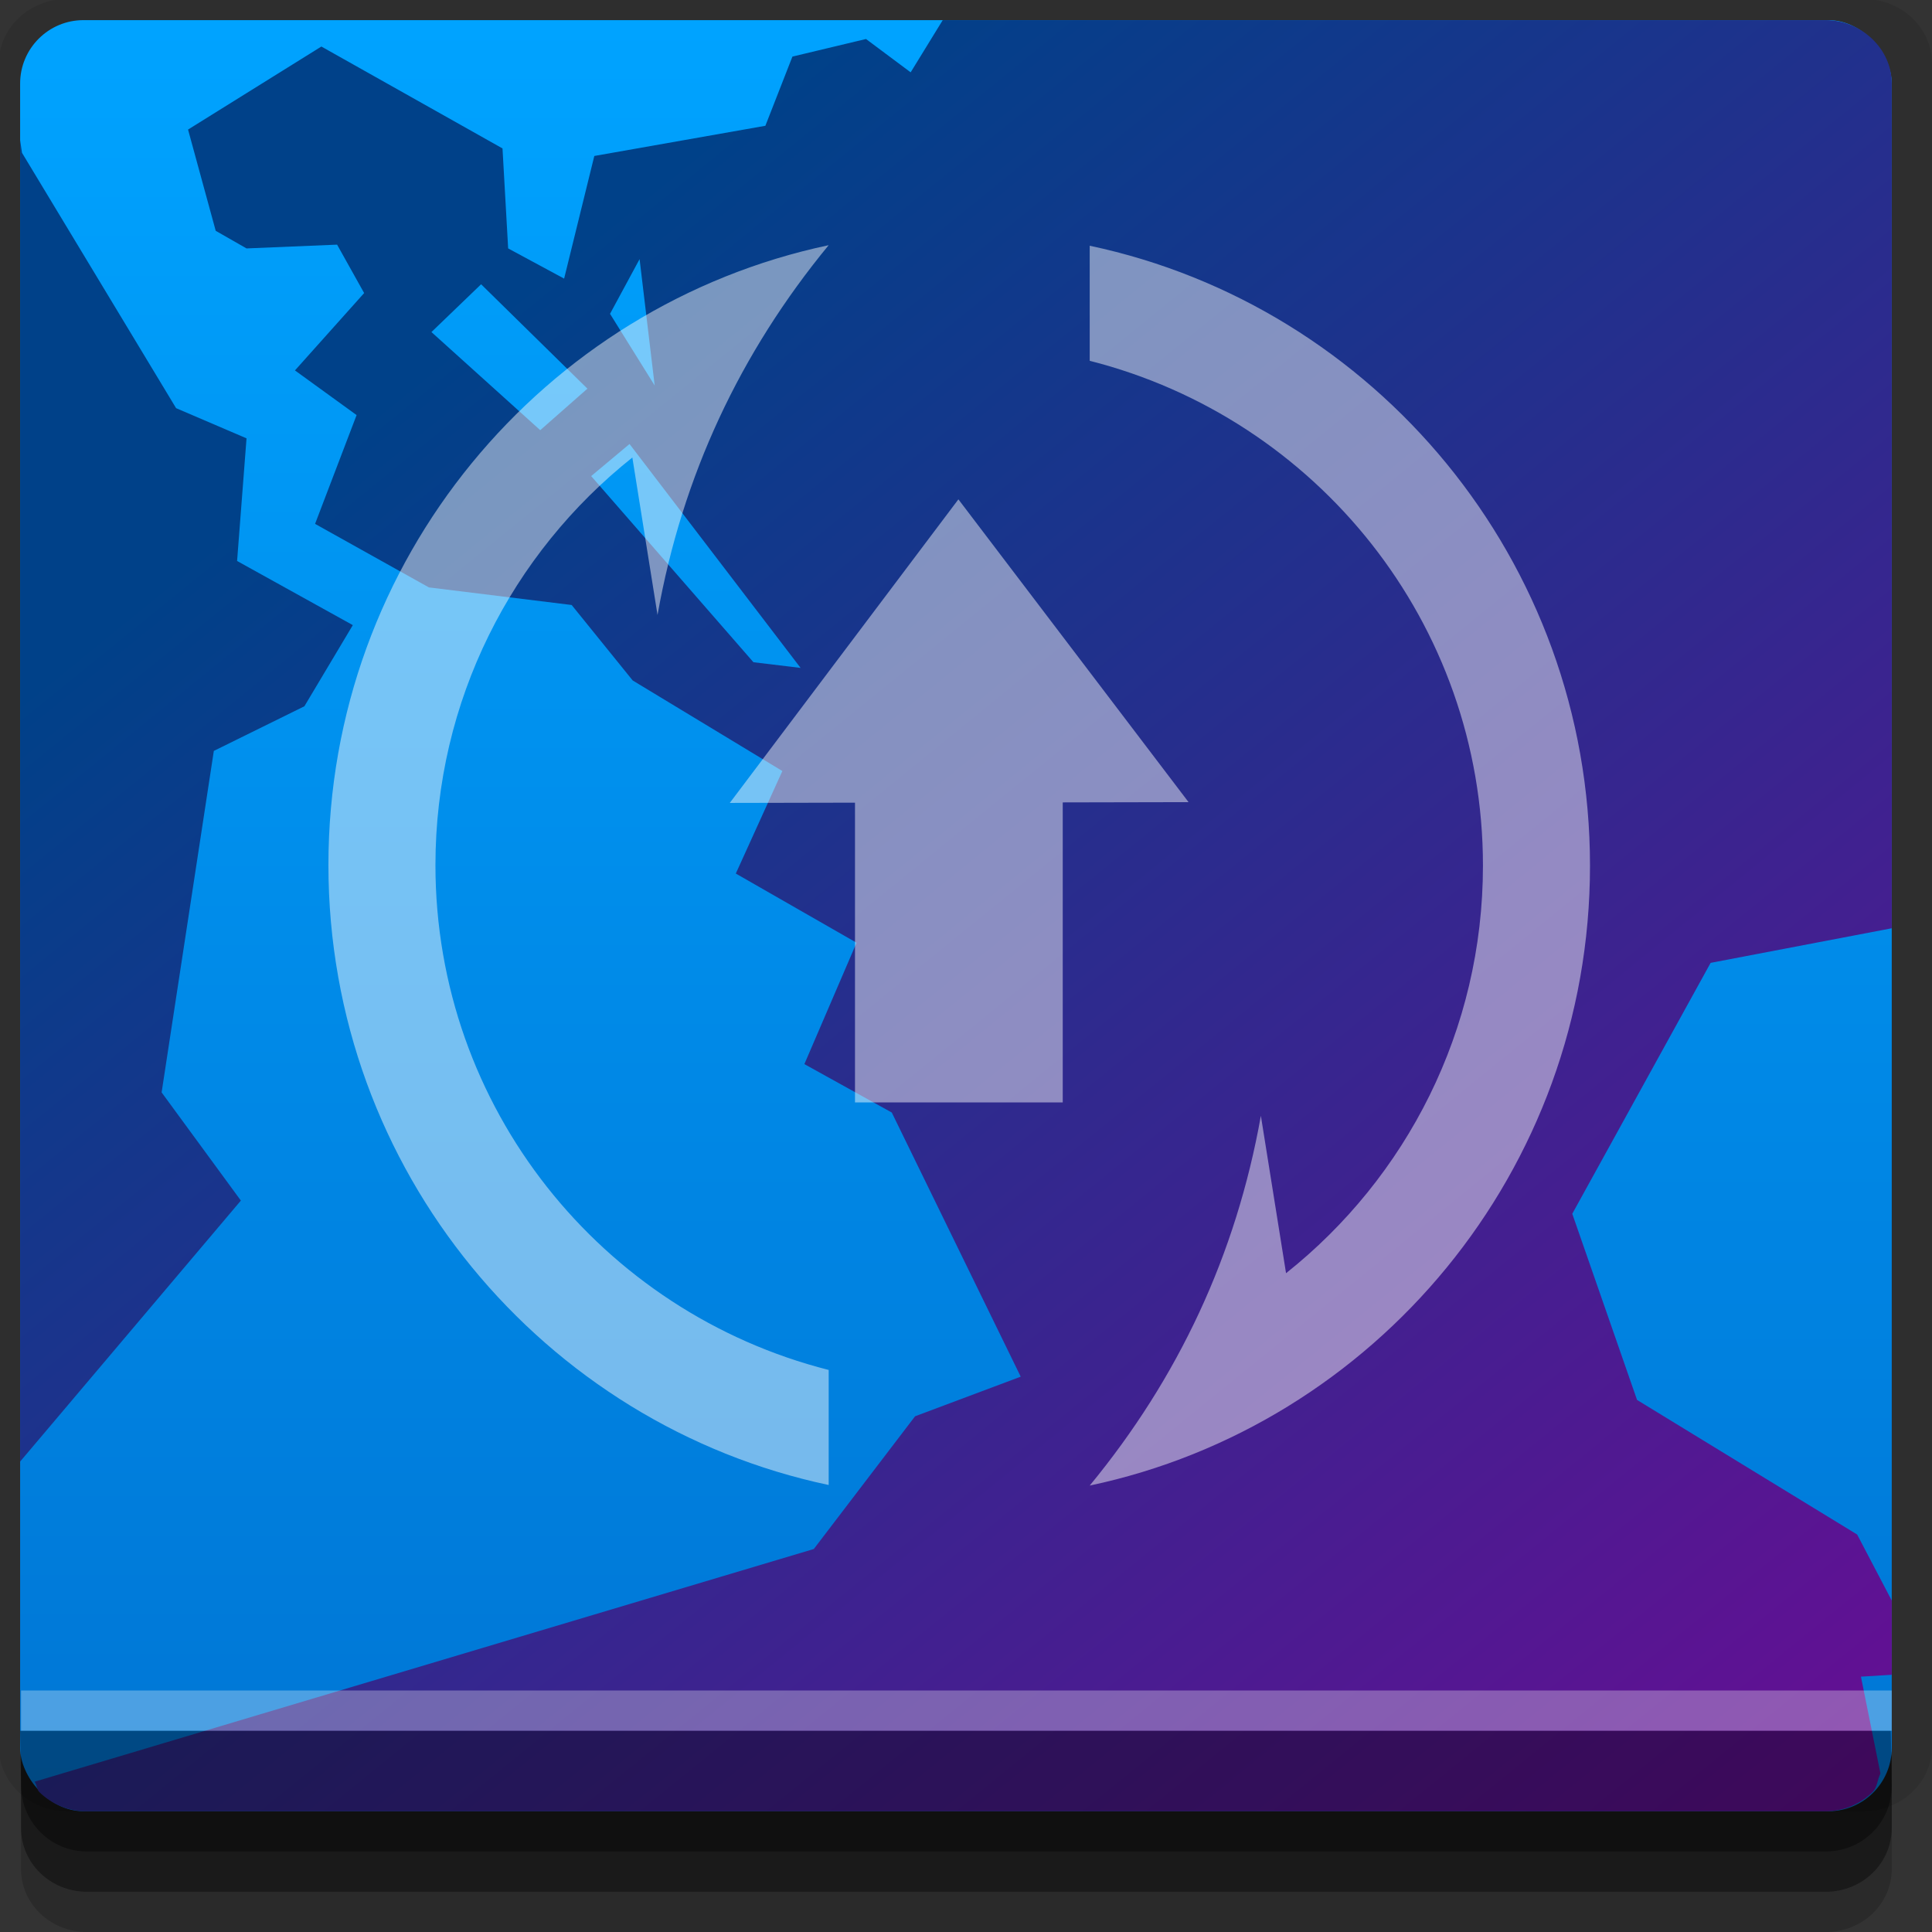 <?xml version="1.0" encoding="UTF-8" standalone="no"?>
<!-- Created with Inkscape (http://www.inkscape.org/) -->

<svg
   xmlns:dc="http://purl.org/dc/elements/1.1/"
   xmlns:cc="http://creativecommons.org/ns#"
   xmlns:rdf="http://www.w3.org/1999/02/22-rdf-syntax-ns#"
   xmlns:svg="http://www.w3.org/2000/svg"
   xmlns="http://www.w3.org/2000/svg"
   xmlns:xlink="http://www.w3.org/1999/xlink"
   xmlns:sodipodi="http://sodipodi.sourceforge.net/DTD/sodipodi-0.dtd"
   xmlns:inkscape="http://www.inkscape.org/namespaces/inkscape"
   width="96"
   height="96"
   id="svg2"
   version="1.1"
   inkscape:version="0.48.4 r9939"
   sodipodi:docname="edit-urpm-sources.svg">
  <rect width="100%" height="100%" fill="#333333" stroke="none"/>
  <defs
     id="defs4">
    <linearGradient
       id="linearGradient3789">
      <stop
         style="stop-color:#004189;stop-opacity:1;"
         offset="0"
         id="stop3791" />
      <stop
         style="stop-color:#680d94;stop-opacity:1;"
         offset="1"
         id="stop3793" />
    </linearGradient>
    <linearGradient
       id="linearGradient3762">
      <stop
         style="stop-color:#0075d4;stop-opacity:1;"
         offset="0"
         id="stop3764" />
      <stop
         style="stop-color:#00a3ff;stop-opacity:1;"
         offset="1"
         id="stop3766" />
    </linearGradient>
    <linearGradient
       inkscape:collect="always"
       xlink:href="#linearGradient3762"
       id="linearGradient3768"
       x1="25"
       y1="1047.362"
       x2="25"
       y2="957.362"
       gradientUnits="userSpaceOnUse" />
    <linearGradient
       inkscape:collect="always"
       xlink:href="#linearGradient3789"
       id="linearGradient3795"
       x1="30"
       y1="11"
       x2="95"
       y2="91"
       gradientUnits="userSpaceOnUse" />
  </defs>
  <sodipodi:namedview
     id="base"
     pagecolor="#ffffff"
     bordercolor="#666666"
     borderopacity="1.0"
     inkscape:pageopacity="0.0"
     inkscape:pageshadow="2"
     inkscape:zoom="5.90625"
     inkscape:cx="47.313369"
     inkscape:cy="48"
     inkscape:document-units="px"
     inkscape:current-layer="layer1"
     showgrid="true"
     inkscape:snap-page="true"
     inkscape:snap-global="true"
     inkscape:snap-center="true"
     inkscape:snap-object-midpoints="false"
     showguides="true"
     inkscape:guide-bbox="true"
     inkscape:snap-bbox="true"
     inkscape:object-paths="true"
     inkscape:object-nodes="true"
     inkscape:window-width="1305"
     inkscape:window-height="744"
     inkscape:window-x="61"
     inkscape:window-y="24"
     inkscape:window-maximized="1"
     inkscape:snap-midpoints="false"
     inkscape:snap-grids="true"
     inkscape:snap-to-guides="false">
    <inkscape:grid
       type="xygrid"
       id="grid3002"
       empspacing="5"
       visible="true"
       enabled="true"
       snapvisiblegridlinesonly="true" />
  </sodipodi:namedview>
  <g
     inkscape:label="Layer 1"
     inkscape:groupmode="layer"
     id="layer1"
     transform="translate(0,-956.362)">
    <rect
       style="fill:#ffffff;fill-opacity:0;fill-rule:nonzero;stroke:none"
       id="rect3775"
       width="96"
       height="96"
       x="0"
       y="956.362"
       ry="0" />
    <path
       style="fill:#000000;fill-opacity:0.096;fill-rule:nonzero;stroke:none"
       d="m 3.353,956.307 c -1.884,0 -3.411,1.432 -3.411,3.198 l 0,83.659 c 0,1.766 1.527,3.198 3.411,3.198 l 89.236,0 c 1.884,0 3.411,-1.432 3.411,-3.198 l 0,-83.659 c 0,-1.766 -1.527,-3.198 -3.411,-3.198 z"
       id="rect3772"
       inkscape:connector-curvature="0"
       sodipodi:nodetypes="sssssssss" />
    <path
       style="fill:#000000;fill-opacity:0.187;fill-rule:nonzero;stroke:none"
       d="m 1.046,1041.807 0,7.422 c 0,1.739 1.462,3.134 3.285,3.134 l 86.384,0 c 1.823,0 3.285,-1.395 3.285,-3.134 l 0,-7.422 -92.954,0 z"
       id="rect3785"
       inkscape:connector-curvature="0" />
    <path
       style="fill:#000000;fill-opacity:0.384;fill-rule:nonzero;stroke:none"
       d="m 1.046,1041.807 0,5.381 c 0,1.762 1.462,3.175 3.285,3.175 l 86.384,0 c 1.823,0 3.285,-1.413 3.285,-3.175 l 0,-5.381 -92.954,0 z"
       id="rect3783"
       inkscape:connector-curvature="0" />
    <rect
       style="fill:url(#linearGradient3768);fill-opacity:1;fill-rule:nonzero;stroke:none"
       id="rect2985-2"
       width="93"
       height="89"
       x="1"
       y="957.362"
       ry="3.151" />
    <path
       style="fill:url(#linearGradient3795);fill-opacity:1;stroke:none"
       d="M 46.844 1 L 45.25 3.594 L 43.031 1.938 L 39.375 2.812 L 38.031 6.25 L 29.531 7.75 L 28.031 13.844 L 25.25 12.344 L 24.969 7.375 L 15.969 2.312 L 9.344 6.438 L 10.719 11.469 L 12.25 12.344 L 16.75 12.156 L 18.094 14.562 L 14.656 18.406 L 17.719 20.625 L 15.656 26.031 L 21.312 29.188 L 28.406 30.062 L 31.438 33.812 L 38.875 38.312 L 36.562 43.406 L 42.562 46.844 L 39.969 52.875 L 44.312 55.281 L 50.719 68.406 L 45.469 70.375 L 40.438 76.969 L 1.719 88.531 C 1.834 88.692 1.826 88.926 1.969 89.062 C 2.564 89.632 3.369 90 4.281 90 L 90.719 90 C 91.631 90 92.436 89.632 93.031 89.062 C 93.288 88.816 93.277 88.442 93.438 88.125 L 92.469 83.312 L 94 83.219 L 94 79.531 L 92.281 76.25 L 81.344 69.562 L 78.125 60.312 L 85 47.844 L 94 46.125 L 94 4.156 C 94 3.283 93.626 2.507 93.031 1.938 C 92.436 1.368 91.631 1 90.719 1 L 46.844 1 z M 1 6.969 L 1 72.625 L 11.969 59.656 L 8.031 54.281 L 10.625 37.312 L 15.125 35.094 L 17.531 31.062 L 11.781 27.875 L 12.25 21.781 L 8.75 20.281 L 1.094 7.594 L 1 6.969 z M 31.781 12.875 L 32.531 19.156 L 30.312 15.594 L 31.781 12.875 z M 23.906 14.125 L 29.188 19.312 L 26.844 21.375 L 21.438 16.5 L 23.906 14.125 z M 31.281 22.062 L 39.781 33.188 L 37.438 32.906 L 29.375 23.656 L 31.281 22.062 z "
       transform="translate(0,956.362)"
       id="path3773" />
    <path
       style="fill:#000000;fill-opacity:0.384;fill-rule:nonzero;stroke:none"
       d="m 1,1042.362 0.046,2.746 c 0.03,1.806 1.462,3.254 3.285,3.254 l 86.384,0 c 1.823,0 3.285,-1.448 3.285,-3.254 l -0.046,-2.746 z"
       id="rect3781"
       inkscape:connector-curvature="0"
       sodipodi:nodetypes="csssscc" />
    <rect
       style="fill:#ffffff;fill-opacity:0.3;fill-rule:nonzero;stroke:none"
       id="rect3770"
       width="92.954"
       height="2"
       x="1.046"
       y="1040.362" />
    <g
       id="g3158"
       transform="translate(117.008,2.856)">
      <path
         inkscape:connector-curvature="0"
         id="path3813"
         d="m -75.831,965.689 c -14.152,2.991 -24.858,15.623 -24.858,30.803 0,15.18 10.707,27.811 24.858,30.803 l 0,-5.717 c -11.283,-2.863 -19.54,-13.036 -19.54,-25.086 0,-8.184 3.807,-15.501 9.784,-20.251 l 1.251,7.822 c 1.234,-6.925 4.106,-13.03 8.504,-18.374 z m 12.97,0.028 0,5.717 c 11.283,2.863 19.54,13.036 19.54,25.086 0,8.184 -3.807,15.501 -9.784,20.251 l -1.251,-7.822 c -1.234,6.926 -4.106,13.03 -8.504,18.374 14.152,-2.991 24.858,-15.623 24.858,-30.803 0,-15.18 -10.707,-27.811 -24.858,-30.803 z"
         style="font-size:medium;font-style:normal;font-variant:normal;font-weight:normal;font-stretch:normal;text-indent:0;text-align:start;text-decoration:none;line-height:normal;letter-spacing:normal;word-spacing:normal;text-transform:none;direction:ltr;block-progression:tb;writing-mode:lr-tb;text-anchor:start;baseline-shift:baseline;color:#000000;fill:#ffffff;fill-opacity:0.461;fill-rule:nonzero;stroke:none;stroke-width:5.016;marker:none;visibility:visible;display:inline;overflow:visible;enable-background:accumulate;font-family:Sans;-inkscape-font-specification:Sans" />
      <path
         inkscape:connector-curvature="0"
         id="rect3195"
         d="m -69.385,978.317 -11.36,15.086 6.221,-0.013 0,14.896 10.323,0 0,-14.909 6.252,-0.013 -11.436,-15.045 z"
         style="fill:#ffffff;fill-opacity:0.461;stroke:none" />
    </g>
  </g>
</svg>
